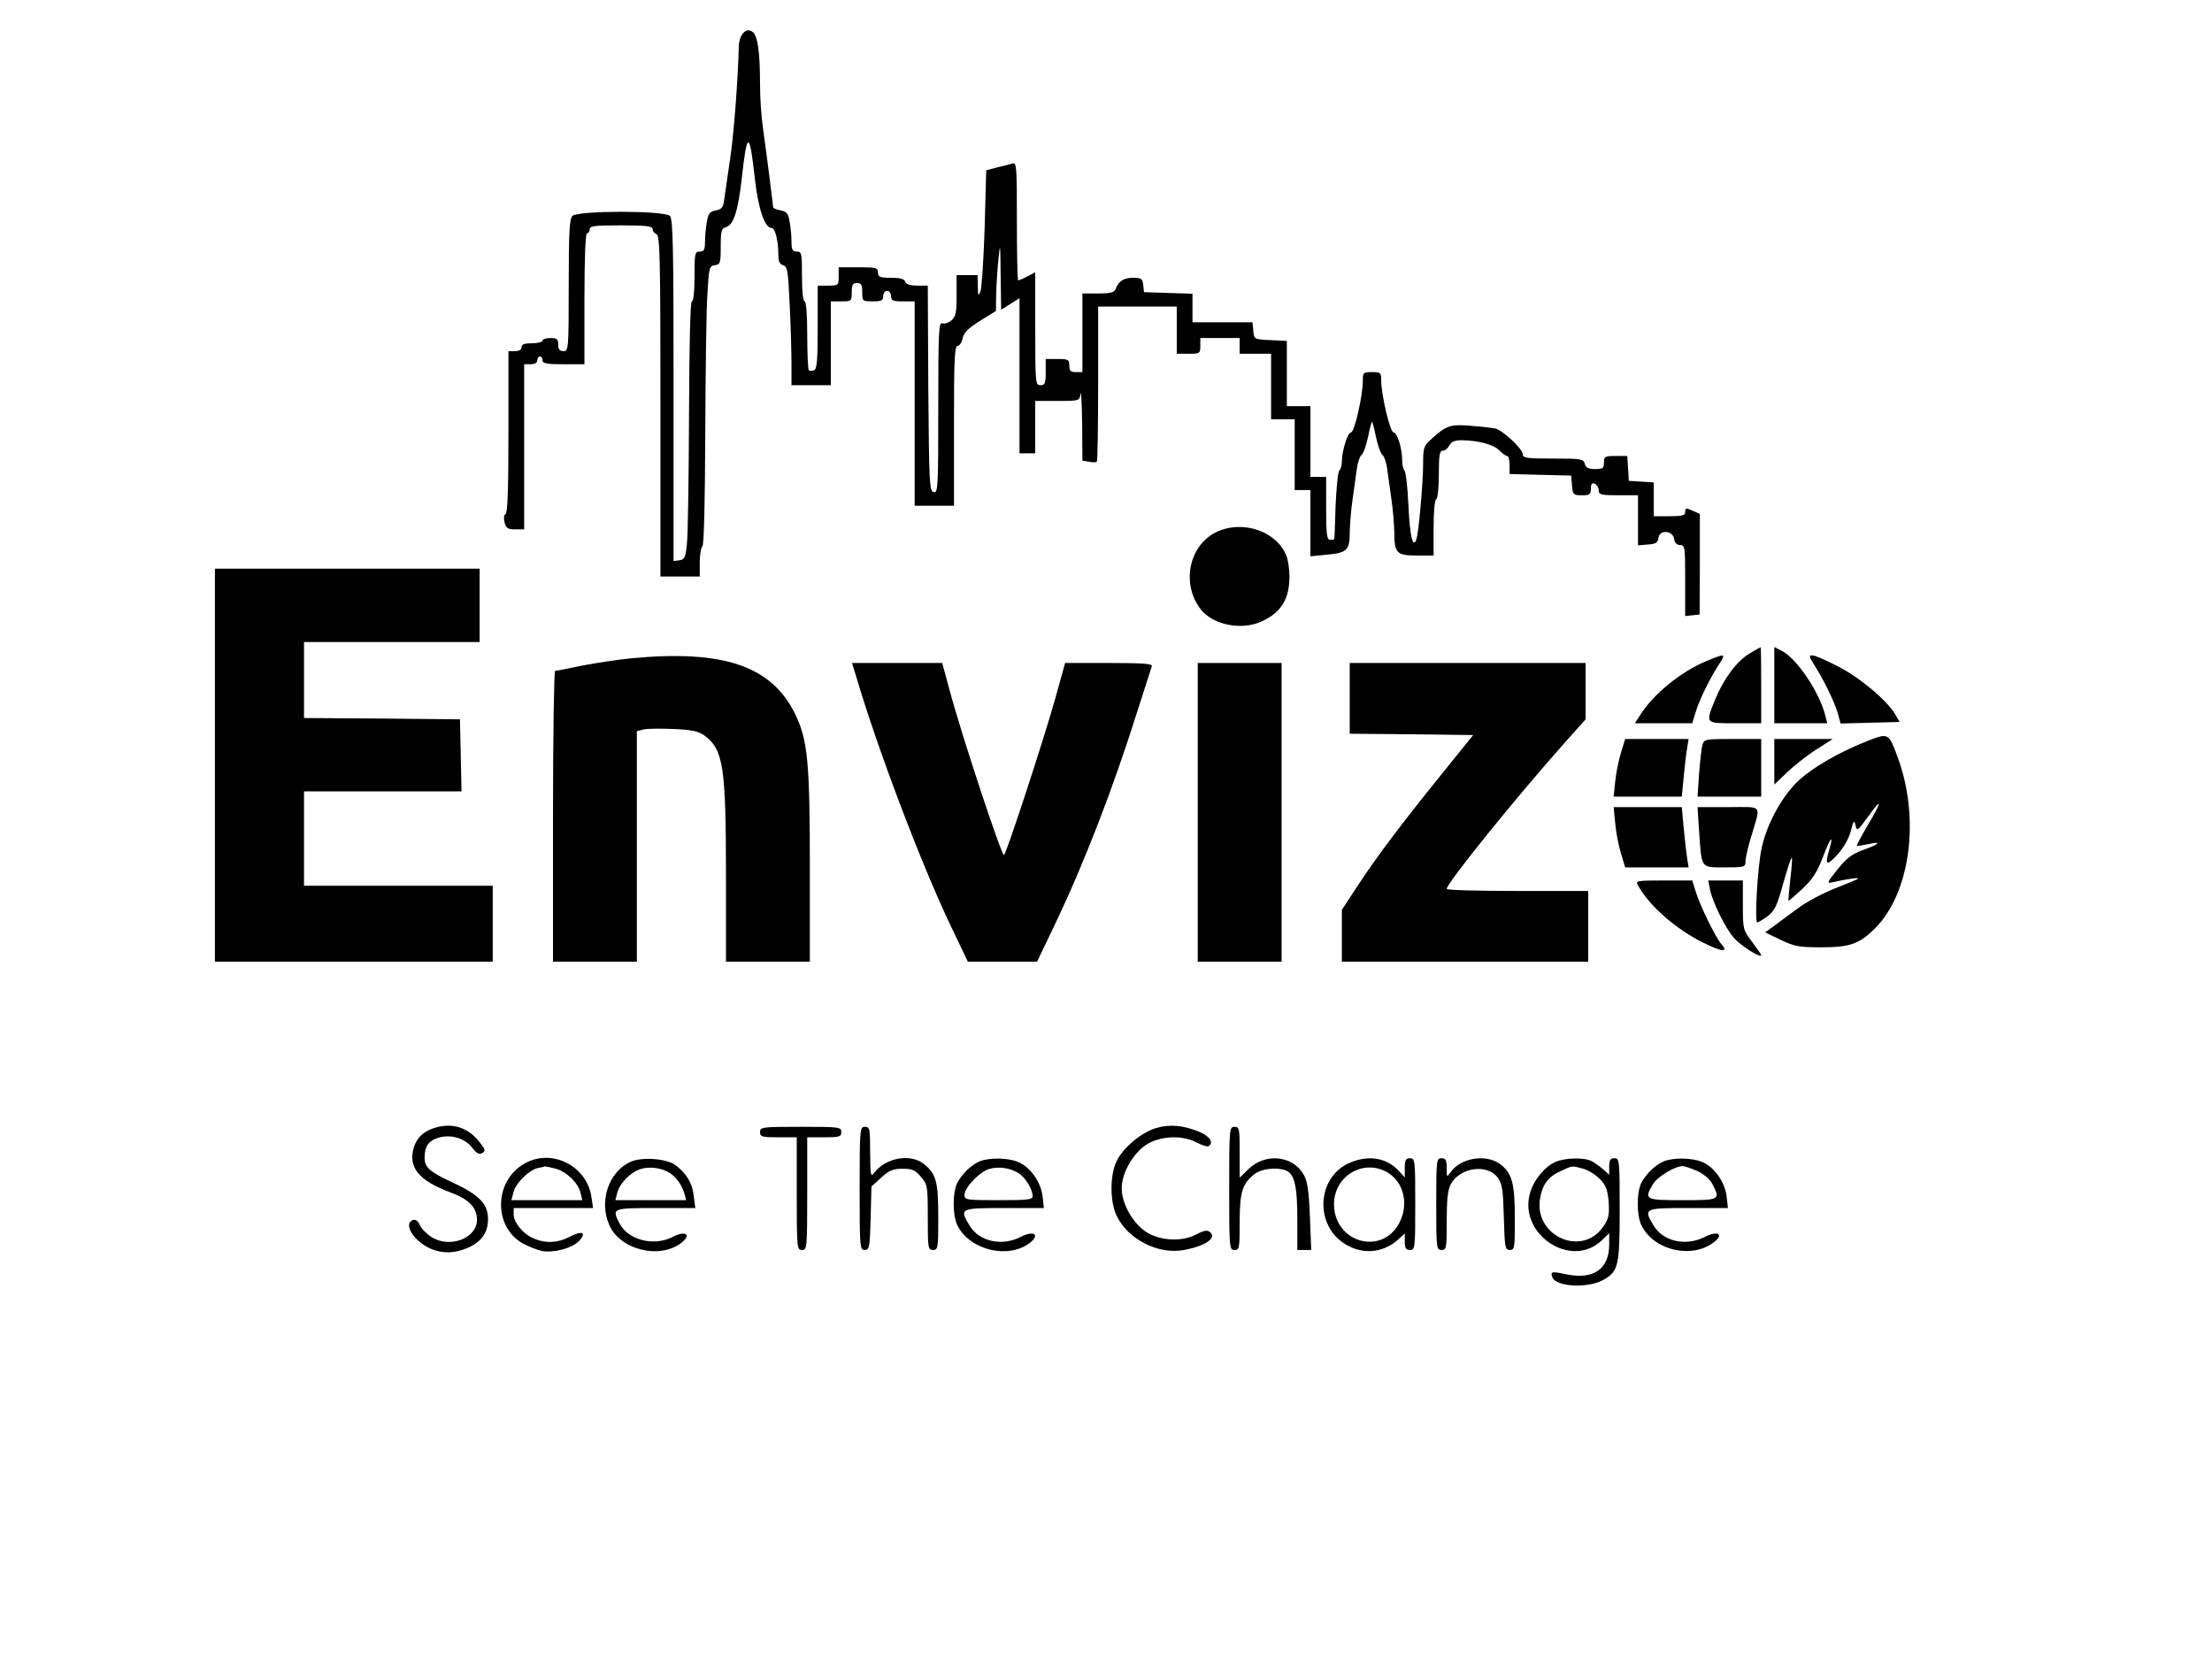 <?xml version="1.0" standalone="no"?>
<!DOCTYPE svg PUBLIC "-//W3C//DTD SVG 20010904//EN"
 "http://www.w3.org/TR/2001/REC-SVG-20010904/DTD/svg10.dtd">
<svg version="1.0" xmlns="http://www.w3.org/2000/svg"
 width="844pt" height="641pt" viewBox="0 0 844 641"
 preserveAspectRatio="xMidYMid meet">
<g transform="translate(0,641) scale(0.1,-0.1)"
fill="#000000" stroke="none">
<path d="M2836 6284 c-9 -8 -16 -30 -17 -47 -3 -130 -19 -340 -33 -432 -9 -60
-19 -129 -22 -151 -4 -36 -9 -42 -33 -47 -23 -5 -29 -12 -34 -44 -4 -21 -7
-55 -7 -75 0 -31 -4 -38 -20 -38 -19 0 -20 -7 -20 -95 0 -57 -4 -95 -10 -95
-6 0 -10 -152 -11 -432 -1 -238 -4 -460 -8 -493 -5 -52 -9 -60 -28 -63 l-23
-3 0 651 c0 551 -2 654 -14 666 -21 21 -351 21 -372 0 -11 -12 -14 -61 -14
-265 0 -244 -1 -251 -20 -251 -15 0 -20 7 -20 25 0 21 -5 25 -30 25 -16 0 -30
-4 -30 -10 0 -5 -18 -10 -40 -10 -29 0 -40 -4 -40 -15 0 -9 -9 -15 -25 -15
l-25 0 0 -309 c0 -212 -3 -310 -11 -313 -6 -2 -8 -14 -4 -31 6 -23 13 -27 41
-27 l34 0 0 315 0 315 25 0 c16 0 25 6 25 15 0 8 5 15 10 15 6 0 10 -7 10 -15
0 -12 16 -15 80 -15 l80 0 0 250 c0 160 4 250 10 250 6 0 10 7 10 15 0 13 20
15 120 15 96 0 120 -3 120 -14 0 -8 7 -16 15 -20 13 -5 15 -87 15 -656 l0
-650 75 0 75 0 0 54 c0 30 5 58 10 61 6 4 10 159 11 428 1 232 4 472 8 532 6
104 7 110 29 113 20 3 22 8 22 72 0 59 3 68 19 73 30 7 47 62 61 183 20 186
30 187 50 4 13 -117 38 -190 64 -190 14 0 26 -49 26 -106 0 -22 6 -33 18 -36
17 -5 19 -21 25 -149 4 -79 7 -181 7 -226 l0 -83 75 0 75 0 0 160 0 160 40 0
c39 0 40 1 40 35 0 28 4 35 20 35 16 0 20 -7 20 -35 0 -34 1 -35 40 -35 33 0
40 3 40 20 0 11 7 20 15 20 8 0 15 -9 15 -20 0 -17 7 -20 45 -20 l45 0 0 -390
0 -390 75 0 75 0 0 305 c0 252 2 305 14 305 7 0 16 13 19 29 5 22 21 38 67 67
l60 37 1 66 c1 36 5 98 9 136 6 62 7 54 8 -63 l2 -134 35 22 35 22 0 -296 0
-296 30 0 30 0 0 100 0 100 84 0 c85 0 85 0 89 28 2 15 5 -37 6 -114 l1 -142
25 -4 c13 -3 27 -3 30 0 3 3 5 137 5 299 l0 293 150 0 150 0 0 -90 0 -90 45 0
c43 0 45 1 45 30 l0 30 75 0 75 0 0 -30 0 -30 60 0 60 0 0 -125 0 -125 45 0
45 0 0 -135 0 -135 30 0 30 0 0 -126 0 -127 60 6 c80 7 90 17 90 86 1 31 5 88
11 126 5 39 13 90 16 115 3 25 12 50 19 55 7 6 17 36 24 68 6 31 13 57 15 57
2 0 9 -26 15 -57 7 -32 17 -62 24 -68 7 -5 16 -30 19 -55 3 -25 11 -76 16
-115 6 -38 10 -94 11 -123 0 -83 9 -92 85 -92 l65 0 0 104 c0 59 4 108 10 111
6 3 10 46 10 96 0 71 3 89 15 89 8 0 19 9 25 20 8 15 21 20 48 20 64 -1 123
-17 143 -39 11 -11 24 -21 29 -21 6 0 10 -16 10 -35 l0 -34 118 -3 117 -3 3
-37 c3 -36 5 -38 38 -38 30 0 34 3 34 25 0 18 4 23 15 19 8 -4 15 -15 15 -25
0 -17 8 -19 75 -19 l75 0 0 -96 0 -95 38 3 c30 2 38 7 40 26 5 32 55 28 60 -5
2 -15 10 -23 23 -23 18 0 19 -8 19 -136 l0 -135 28 3 27 3 1 192 0 192 -23 10
c-31 14 -33 14 -33 -4 0 -12 -13 -15 -60 -15 l-60 0 0 64 0 65 -47 3 -48 3 -3
48 -3 47 -45 0 c-40 0 -44 -2 -44 -25 0 -22 -4 -25 -34 -25 -25 0 -35 5 -39
20 -5 19 -14 20 -121 20 -101 0 -116 2 -116 17 0 20 -77 92 -105 98 -11 2 -52
7 -92 10 -78 7 -95 1 -150 -49 -31 -28 -33 -34 -33 -97 0 -71 -17 -264 -26
-288 -13 -37 -25 16 -30 130 -3 68 -10 128 -15 133 -5 6 -9 24 -9 40 0 46 -19
106 -33 106 -13 0 -47 144 -47 199 0 29 -2 31 -35 31 -33 0 -35 -2 -35 -32 0
-58 -32 -198 -45 -198 -13 0 -35 -71 -35 -112 0 -13 -4 -28 -10 -34 -5 -5 -11
-66 -14 -134 -2 -69 -4 -126 -5 -127 -1 -2 -8 -3 -16 -3 -12 0 -15 20 -15 120
l0 120 -30 0 -30 0 0 135 0 135 -45 0 -45 0 0 125 0 124 -62 3 c-63 3 -63 3
-66 36 l-3 32 -115 0 -114 0 0 55 0 54 -92 3 -93 3 -3 28 c-3 24 -8 27 -38 27
-36 0 -55 -12 -67 -42 -5 -14 -18 -18 -67 -18 l-60 0 0 -150 0 -150 -25 0
c-20 0 -25 5 -25 25 0 23 -4 25 -45 25 l-45 0 0 -50 c0 -43 -3 -50 -20 -50
-19 0 -20 7 -20 215 l0 216 -30 -16 c-16 -8 -31 -15 -35 -15 -3 0 -5 102 -5
226 0 210 -1 225 -17 220 -10 -3 -36 -10 -59 -15 l-41 -11 -6 -219 c-4 -121
-11 -230 -16 -243 -8 -20 -10 -17 -10 20 l-1 42 -40 0 -40 0 0 -78 c0 -65 -3
-80 -20 -95 -11 -9 -26 -14 -35 -11 -13 5 -15 -33 -15 -321 0 -306 -1 -326
-17 -323 -17 3 -18 31 -21 396 l-2 392 -40 0 c-27 0 -43 5 -46 15 -4 11 -21
15 -55 15 -42 0 -49 3 -49 20 0 18 -7 20 -75 20 l-75 0 0 -35 c0 -34 -1 -35
-40 -35 l-40 0 0 -159 c0 -127 -3 -160 -14 -164 -8 -3 -17 -3 -20 0 -3 4 -6
64 -6 135 0 79 -4 128 -10 128 -6 0 -10 38 -10 95 0 88 -1 95 -20 95 -16 0
-20 7 -20 38 0 20 -3 54 -7 75 -5 32 -11 39 -34 44 -16 3 -29 8 -29 12 0 7
-27 218 -40 311 -5 36 -10 106 -10 155 0 133 -10 194 -31 205 -13 7 -22 6 -33
-6z"/>
<path d="M4644 4381 c-107 -49 -139 -199 -62 -297 47 -59 156 -81 233 -45 73
34 105 85 105 171 0 27 -5 61 -11 77 -35 94 -164 140 -265 94z"/>
<path d="M820 3490 l0 -750 530 0 530 0 0 145 0 145 -360 0 -360 0 0 180 0
180 300 0 301 0 -3 138 -3 137 -297 3 -298 2 0 145 0 145 335 0 335 0 0 140 0
140 -505 0 -505 0 0 -750z"/>
<path d="M6675 3916 c-49 -30 -98 -96 -131 -176 -37 -92 -39 -90 76 -90 l100
0 0 145 c0 80 -1 145 -2 145 -2 0 -21 -11 -43 -24z"/>
<path d="M6770 3795 l0 -145 101 0 101 0 -7 28 c-22 89 -108 218 -166 248
l-29 15 0 -146z"/>
<path d="M2410 3898 c-52 -5 -137 -18 -189 -28 -52 -11 -98 -20 -103 -20 -4 0
-8 -250 -8 -555 l0 -555 160 0 160 0 0 440 0 440 25 6 c14 4 66 4 116 2 70 -3
95 -9 117 -25 72 -53 82 -118 82 -540 l0 -323 160 0 160 0 0 364 c0 399 -8
483 -57 583 -90 182 -273 244 -623 211z"/>
<path d="M6510 3887 c-96 -40 -201 -125 -252 -206 l-20 -31 109 0 110 0 13 43
c13 45 56 132 91 185 25 38 21 39 -51 9z"/>
<path d="M6919 3878 c35 -54 78 -140 92 -186 l12 -43 113 3 112 3 -16 28 c-32
55 -139 144 -223 186 -102 51 -119 53 -90 9z"/>
<path d="M3266 3831 c83 -282 250 -720 361 -953 l66 -138 132 0 132 0 66 138
c113 236 223 520 318 822 27 85 52 161 54 168 3 9 -33 12 -163 12 l-168 0 -38
-137 c-45 -160 -184 -584 -195 -596 -8 -8 -162 458 -208 630 l-28 103 -172 0
-172 0 15 -49z"/>
<path d="M4570 3310 l0 -570 160 0 160 0 0 570 0 570 -160 0 -160 0 0 -570z"/>
<path d="M5150 3745 l0 -135 236 -2 235 -3 -117 -145 c-159 -197 -251 -319
-323 -429 l-61 -93 0 -99 0 -99 470 0 470 0 0 135 0 135 -270 0 c-148 0 -270
3 -270 8 0 22 267 352 454 562 l76 85 0 108 0 107 -450 0 -450 0 0 -135z"/>
<path d="M7132 3585 c-114 -44 -221 -106 -277 -161 -60 -60 -116 -164 -134
-254 -15 -70 -27 -280 -16 -280 4 0 22 11 40 24 26 20 36 40 59 125 16 56 30
100 33 98 2 -3 -1 -40 -6 -83 -5 -43 -8 -80 -7 -81 1 -2 25 19 53 45 39 37 56
63 78 120 28 75 43 93 25 31 -18 -61 -11 -66 31 -20 24 27 44 62 51 90 10 40
13 43 18 21 5 -23 8 -21 48 34 55 77 54 60 -2 -34 -24 -41 -43 -76 -41 -78 1
-1 21 2 45 7 54 12 40 -1 -25 -24 -38 -14 -60 -30 -94 -73 -40 -50 -42 -54
-20 -49 48 11 104 20 99 14 -3 -3 -43 -19 -88 -37 -46 -18 -112 -53 -146 -79
-34 -25 -76 -56 -92 -68 l-29 -21 60 -29 c53 -25 71 -28 155 -28 108 0 145 13
204 72 136 136 173 423 86 655 -33 90 -35 91 -108 63z"/>
<path d="M6185 3538 c-9 -29 -19 -79 -22 -110 l-6 -58 130 0 130 0 7 73 c4 39
9 89 13 110 l6 37 -121 0 -121 0 -16 -52z"/>
<path d="M6496 3568 c-4 -13 -9 -62 -13 -110 l-6 -88 122 0 121 0 0 110 0 110
-109 0 c-104 0 -109 -1 -115 -22z"/>
<path d="M6770 3503 l0 -87 48 46 c26 25 76 65 111 87 l64 41 -111 0 -112 0 0
-87z"/>
<path d="M6163 3268 c3 -35 13 -87 22 -115 l16 -53 121 0 121 0 -6 38 c-3 20
-9 72 -13 115 l-7 77 -130 0 -130 0 6 -62z"/>
<path d="M6483 3238 c10 -144 5 -138 98 -138 75 0 79 1 79 23 0 12 9 54 21 92
38 129 49 115 -86 115 l-118 0 6 -92z"/>
<path d="M6249 3033 c41 -77 144 -168 249 -220 72 -36 99 -38 70 -6 -22 25
-83 150 -98 201 l-13 42 -109 0 c-100 0 -108 -1 -99 -17z"/>
<path d="M6524 3018 c9 -48 58 -148 91 -186 24 -29 105 -81 105 -67 0 3 -16
25 -35 51 -34 45 -35 47 -35 140 l0 94 -66 0 -66 0 6 -32z"/>
<path d="M1673 2110 c-51 -12 -81 -37 -94 -79 -23 -76 20 -127 139 -171 71
-26 102 -58 102 -105 0 -70 -103 -110 -173 -66 -18 11 -39 32 -45 46 -7 16
-17 23 -27 19 -38 -15 5 -82 70 -110 46 -19 91 -17 142 5 52 24 76 59 75 112
-1 55 -35 90 -132 135 -91 42 -110 59 -110 96 0 44 16 66 55 77 48 13 99 -3
127 -39 17 -22 27 -27 38 -20 13 8 12 13 -6 36 -42 57 -97 78 -161 64z"/>
<path d="M4410 2105 c-58 -18 -128 -78 -151 -129 -24 -54 -24 -148 0 -202 42
-92 159 -153 259 -134 81 15 126 46 99 68 -10 9 -23 7 -53 -9 -59 -31 -150
-23 -201 17 -48 38 -83 106 -83 159 0 53 35 121 83 159 50 40 142 48 201 17
21 -11 43 -18 47 -15 21 13 6 37 -33 54 -62 26 -116 31 -168 15z"/>
<path d="M2900 2090 c0 -18 7 -20 70 -20 l70 0 0 -215 c0 -208 1 -215 20 -215
19 0 20 7 20 215 l0 215 65 0 c58 0 65 2 65 20 0 19 -7 20 -155 20 -148 0
-155 -1 -155 -20z"/>
<path d="M3280 1875 c0 -225 1 -235 19 -235 18 0 20 10 23 121 l3 121 37 34
c31 28 46 34 82 34 37 0 48 -5 70 -31 25 -29 26 -36 26 -155 0 -117 1 -124 20
-124 19 0 20 7 20 125 0 137 -8 166 -56 204 -51 40 -145 23 -189 -35 -13 -17
-14 -9 -15 79 0 90 -1 97 -20 97 -19 0 -20 -7 -20 -235z"/>
<path d="M4690 1875 c0 -228 1 -235 20 -235 19 0 20 7 20 105 0 115 10 148 56
184 26 21 84 28 119 15 34 -13 45 -59 45 -184 l0 -120 26 0 27 0 -5 129 c-4
99 -10 136 -24 159 -42 73 -146 83 -210 21 l-34 -33 0 97 c0 90 -1 97 -20 97
-19 0 -20 -7 -20 -235z"/>
<path d="M2000 1969 c-115 -66 -118 -239 -7 -303 23 -13 57 -26 75 -30 46 -8
116 11 142 39 30 32 10 40 -37 15 -44 -23 -90 -26 -137 -6 -40 17 -76 60 -76
92 l0 24 151 0 152 0 -6 40 c-16 121 -153 190 -257 129z m121 -19 c42 -12 85
-54 94 -92 l7 -28 -135 0 -136 0 9 33 c10 35 61 84 94 90 12 2 23 5 26 6 3 0
21 -4 41 -9z"/>
<path d="M2405 1976 c-82 -38 -120 -148 -81 -239 40 -97 195 -135 278 -68 38
31 11 46 -37 20 -71 -36 -168 -11 -201 52 -30 58 -29 59 137 59 l152 0 -6 46
c-5 49 -27 85 -70 118 -34 25 -129 32 -172 12z m152 -43 c25 -17 47 -49 55
-80 l6 -23 -135 0 -135 0 7 28 c9 36 52 80 90 91 35 11 81 4 112 -16z"/>
<path d="M3740 1979 c-33 -13 -68 -47 -87 -82 -19 -37 -19 -127 1 -165 49 -95
197 -128 278 -63 37 31 11 46 -37 21 -72 -37 -158 -18 -195 42 -40 67 -38 68
131 68 l152 0 -5 45 c-7 55 -47 112 -94 131 -38 16 -107 17 -144 3z m148 -47
c25 -16 52 -61 52 -87 0 -13 -19 -15 -130 -15 -123 0 -130 1 -130 20 0 28 57
88 94 99 37 11 82 4 114 -17z"/>
<path d="M5140 1968 c-112 -57 -122 -223 -19 -298 70 -50 155 -45 216 12 l23
21 0 -31 c0 -25 4 -32 20 -32 19 0 20 7 20 175 0 168 -1 175 -20 175 -16 0
-20 -7 -20 -36 l0 -37 -25 27 c-48 51 -122 60 -195 24z m157 -34 c59 -37 78
-118 44 -187 -64 -131 -251 -81 -251 68 0 109 116 176 207 119z"/>
<path d="M5480 1815 c0 -168 1 -175 20 -175 19 0 20 7 20 110 0 80 4 119 15
140 34 65 139 80 179 27 18 -25 21 -45 24 -153 3 -114 5 -124 23 -124 18 0 19
8 19 120 0 136 -11 175 -58 209 -54 38 -149 22 -186 -31 -16 -22 -16 -22 -16
15 0 30 -4 37 -20 37 -19 0 -20 -7 -20 -175z"/>
<path d="M5935 1976 c-39 -17 -80 -65 -95 -112 -53 -160 153 -301 272 -187
l28 27 0 -43 c0 -94 -60 -135 -163 -114 -57 12 -62 11 -54 -11 15 -38 139 -43
197 -9 55 32 60 53 60 267 0 189 -1 196 -20 196 -16 0 -20 -7 -20 -32 l0 -31
-22 20 c-13 11 -33 26 -45 32 -29 15 -101 13 -138 -3z m106 -26 c19 -5 48 -23
64 -40 23 -24 29 -41 33 -87 3 -49 0 -64 -20 -93 -82 -121 -270 -35 -241 111
9 50 32 80 78 100 47 22 41 21 86 9z"/>
<path d="M6350 1979 c-33 -13 -68 -47 -87 -82 -19 -37 -19 -127 1 -165 49 -95
192 -127 276 -62 39 30 14 45 -35 20 -72 -37 -158 -18 -195 42 -40 67 -38 68
131 68 l152 0 -5 45 c-7 55 -47 112 -94 131 -38 16 -107 17 -144 3z m127 -38
c25 -12 48 -32 57 -50 31 -60 29 -61 -114 -61 -143 0 -148 2 -113 61 17 29 84
69 113 69 8 0 34 -9 57 -19z"/>
</g>
</svg>
